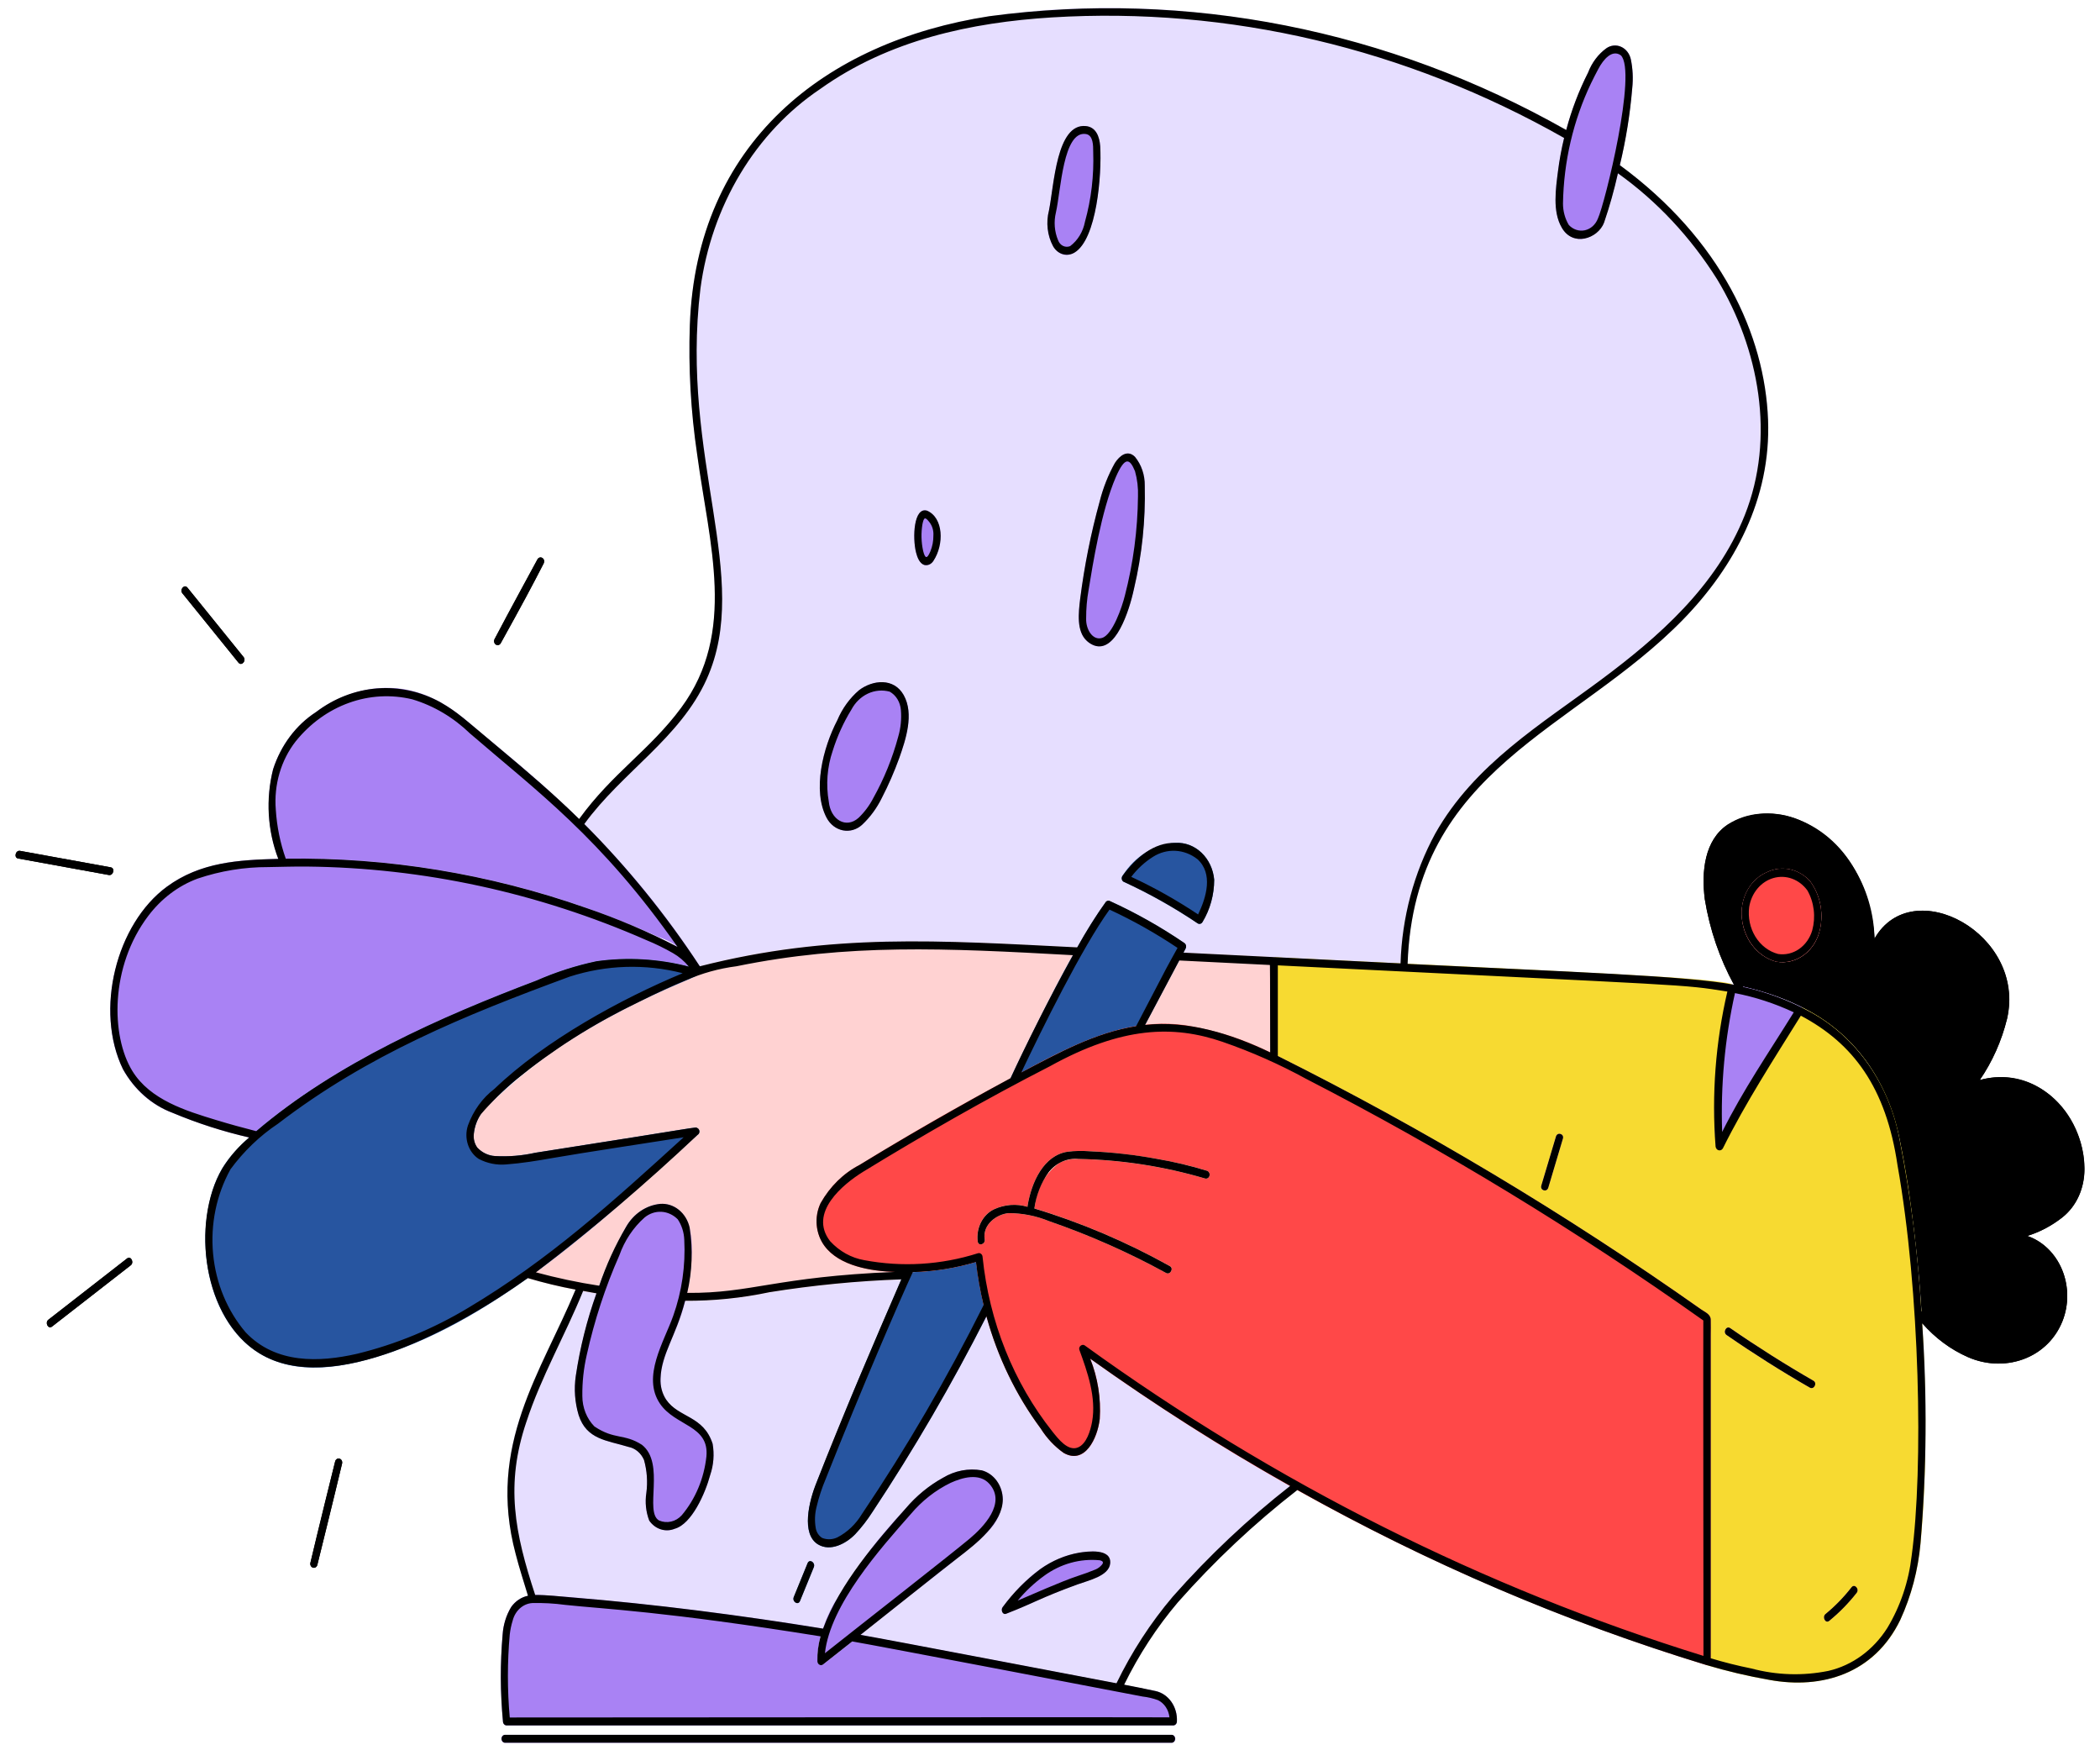 <svg width="108" height="90" viewBox="0 0 108 90" fill="none" xmlns="http://www.w3.org/2000/svg">
<path d="M36.761 30.251C36.619 26.084 35.263 22.873 35.48 16.714C35.81 7.301 42.58 2.079 50.88 0.834C60.868 -0.664 71.905 1.744 80.55 6.684C80.357 7.377 80.215 8.086 80.125 8.804C80.01 9.712 79.845 10.872 80.317 11.701C80.422 11.888 80.57 12.041 80.746 12.145C80.921 12.249 81.118 12.3 81.317 12.294C81.561 12.27 81.797 12.181 82.003 12.033C82.209 11.885 82.379 11.683 82.497 11.445C82.821 10.479 83.091 9.492 83.305 8.489C88.496 12.305 90.763 17.183 90.929 21.596C91.081 25.65 89.189 29.145 86.583 31.831C81.058 37.525 72.733 39.502 72.39 49.563C66.674 49.28 81.779 50.029 60.859 48.992C60.897 48.92 60.937 48.848 60.971 48.776C60.995 48.729 61.002 48.674 60.989 48.621C60.977 48.569 60.947 48.524 60.905 48.496C59.688 47.669 58.414 46.95 57.094 46.347C57.058 46.325 57.017 46.316 56.977 46.322C56.937 46.328 56.899 46.347 56.87 46.379C56.337 47.125 55.847 47.907 55.4 48.72C48.342 48.37 42.736 47.976 35.989 49.692C34.171 46.928 32.092 44.388 29.786 42.114C32.696 38.09 36.985 36.802 36.761 30.251ZM57.781 45.335C59.097 45.947 60.372 46.664 61.594 47.48C61.636 47.507 61.687 47.515 61.734 47.501C61.781 47.487 61.822 47.453 61.847 47.407C62.236 46.765 62.444 46.01 62.445 45.237C62.398 44.698 62.166 44.201 61.795 43.848C61.425 43.495 60.946 43.313 60.458 43.342C59.921 43.376 59.398 43.544 58.927 43.834C58.457 44.124 58.053 44.528 57.743 45.016L57.737 45.03C57.719 45.052 57.706 45.078 57.699 45.106C57.691 45.135 57.689 45.165 57.694 45.194C57.698 45.223 57.708 45.251 57.723 45.276C57.738 45.3 57.758 45.321 57.781 45.335ZM55.904 32.962C55.911 32.967 55.919 32.971 55.926 32.975C55.931 32.982 55.936 32.988 55.942 32.994C56.53 33.49 57.124 33.174 57.521 32.486C57.899 31.8 58.171 31.049 58.325 30.264C58.727 28.537 58.911 26.757 58.872 24.974C58.88 24.427 58.7 23.898 58.368 23.493C57.985 23.112 57.581 23.431 57.334 23.813C56.993 24.425 56.731 25.087 56.556 25.78C56.103 27.421 55.767 29.098 55.552 30.797C55.468 31.495 55.349 32.465 55.904 32.962ZM55.263 12.988C56.411 12.3 56.676 8.948 56.584 7.517C56.552 7.009 56.36 6.536 55.851 6.483C54.333 6.327 54.208 9.542 53.95 10.818C53.617 12.092 54.316 13.553 55.261 12.988H55.263ZM47.112 28.407C47.306 29.177 47.769 29.209 48.005 28.841C48.562 27.974 48.52 26.624 47.68 26.261C46.994 26.053 46.92 27.645 47.112 28.407ZM42.511 42.047C42.6 42.216 42.722 42.361 42.866 42.473C43.011 42.585 43.176 42.661 43.349 42.695C43.523 42.729 43.702 42.722 43.872 42.672C44.043 42.623 44.202 42.533 44.338 42.409C44.752 42.022 45.096 41.552 45.353 41.025C45.693 40.367 45.991 39.683 46.246 38.979C46.582 38.021 47.018 36.709 46.477 35.742C45.973 34.838 44.885 34.953 44.181 35.485C43.702 35.894 43.318 36.424 43.061 37.031C42.317 38.463 41.775 40.607 42.51 42.049L42.511 42.047Z" fill="#E6DEFF"/>
<path d="M26.239 74.95C26.724 71.82 28.42 69.172 29.599 66.314C29.729 66.339 30.445 66.468 30.673 66.505C30.182 67.873 29.826 69.296 29.609 70.748C29.478 71.678 29.584 72.874 30.213 73.551C30.773 74.084 31.47 74.142 32.317 74.402C32.489 74.435 32.652 74.513 32.791 74.63C32.93 74.747 33.042 74.899 33.117 75.074C33.271 75.622 33.313 76.202 33.238 76.771C33.163 77.25 33.214 77.744 33.386 78.192C33.535 78.407 33.742 78.564 33.978 78.64C34.213 78.716 34.464 78.706 34.694 78.611C35.569 78.374 36.267 76.801 36.523 75.841C36.697 75.33 36.74 74.776 36.646 74.24C36.555 73.959 36.414 73.701 36.231 73.481C36.048 73.261 35.828 73.084 35.582 72.96C35.081 72.735 34.629 72.397 34.253 71.968C34.046 71.654 33.945 71.269 33.965 70.881C34.021 69.603 34.745 68.753 35.23 66.888C38.758 66.897 40.061 66.008 46.348 65.785C44.068 71.017 43.449 72.598 42.001 76.197C41.584 77.234 41.187 78.879 42.06 79.411C42.699 79.801 43.505 79.376 43.981 78.885C44.306 78.536 44.601 78.154 44.863 77.745C46.997 74.525 48.954 71.165 50.724 67.684C51.304 69.791 52.252 71.751 53.515 73.454C53.83 73.955 54.232 74.382 54.697 74.709C55.783 75.329 56.433 73.969 56.553 72.963C56.62 71.9 56.451 70.836 56.06 69.863C59.504 72.317 63.06 74.57 66.716 76.614C64.502 78.314 62.443 80.249 60.568 82.392C59.482 83.661 58.553 85.084 57.806 86.625C57.724 86.609 44.942 84.183 44.25 84.066C45.238 83.288 48.571 80.626 49.264 80.098C50.208 79.38 51.572 78.3 51.568 77.1C51.564 76.754 51.456 76.419 51.261 76.148C51.065 75.878 50.794 75.688 50.49 75.607C49.805 75.485 49.102 75.619 48.493 75.988C47.77 76.385 47.117 76.923 46.565 77.575C45.068 79.274 43.192 81.393 42.325 83.746C38.041 83.057 33.878 82.502 29.408 82.14C28.659 82.026 27.901 81.998 27.146 82.056C26.519 79.962 25.779 77.918 26.239 74.95ZM51.566 82.638C51.457 82.781 51.558 83.052 51.746 82.979C52.201 82.802 52.653 82.613 53.1 82.411C55.279 81.434 55.859 81.362 56.447 81.095C56.714 80.971 57.063 80.747 57.095 80.393C57.17 79.595 55.901 79.773 55.504 79.838C53.872 80.113 52.634 81.23 51.566 82.638ZM41.141 82.328C41.379 81.749 41.616 81.169 41.853 80.588C41.95 80.35 41.629 80.142 41.533 80.382L40.823 82.121C40.725 82.357 41.043 82.565 41.141 82.324V82.328Z" fill="#E6DEFF"/>
<path d="M88.867 42.391C90.794 41.125 93.915 42.033 95.41 44.753C95.993 45.816 96.334 47.02 96.405 48.261C98.353 44.847 104.241 48.052 103.219 52.387C102.942 53.528 102.465 54.597 101.816 55.535C102.449 55.357 103.11 55.341 103.75 55.486C104.389 55.632 104.991 55.936 105.509 56.376C106.027 56.816 106.448 57.38 106.741 58.027C107.034 58.673 107.191 59.384 107.2 60.107C107.206 60.591 107.107 61.069 106.911 61.502C106.715 61.935 106.427 62.308 106.073 62.592C105.524 63.026 104.911 63.351 104.261 63.552C104.655 63.687 105.018 63.913 105.327 64.214C105.636 64.516 105.883 64.886 106.054 65.302C106.224 65.717 106.313 66.167 106.315 66.623C106.317 67.079 106.232 67.531 106.065 67.947C105.242 69.938 103.025 70.577 101.212 69.785C100.319 69.396 99.515 68.794 98.856 68.021C98.685 64.865 98.3 61.728 97.704 58.636C96.701 53.85 93.545 51.489 89.176 50.638C88.438 49.286 87.929 47.795 87.676 46.24C87.496 44.826 87.653 43.19 88.867 42.391ZM91.346 49.448C91.848 49.539 92.362 49.414 92.783 49.097C93.204 48.78 93.498 48.297 93.606 47.746C93.695 47.322 93.693 46.882 93.603 46.459C93.512 46.036 93.335 45.642 93.084 45.307C92.799 44.995 92.436 44.784 92.042 44.702C91.648 44.621 91.241 44.672 90.874 44.849C90.477 45.018 90.137 45.321 89.904 45.715C89.671 46.109 89.555 46.574 89.573 47.045C89.591 47.605 89.774 48.142 90.094 48.576C90.414 49.01 90.854 49.316 91.346 49.448Z" fill="black"/>
<path d="M14.044 39.556C14.446 38.32 15.227 37.279 16.251 36.614C17.205 35.906 18.308 35.483 19.453 35.387C21.338 35.242 22.773 36.002 24.168 37.203C26.712 39.393 31.655 42.986 35.99 49.692L35.898 49.717C35.385 48.991 34.682 48.458 33.885 48.189C27.68 45.373 21.017 44.002 14.312 44.164C13.762 42.704 13.668 41.082 14.044 39.556Z" fill="#A982F4"/>
<path d="M8.584 45.592C10.152 44.444 11.907 44.246 13.792 44.177C19.328 43.981 24.854 44.828 30.134 46.682C31.743 47.232 33.316 47.902 34.843 48.688C35.263 48.934 35.624 49.286 35.895 49.717C35.83 49.734 35.766 49.754 35.7 49.772C34.061 49.313 32.359 49.196 30.682 49.427C29.621 49.646 28.582 49.981 27.58 50.426C22.642 52.296 16.884 54.832 12.817 58.491C11.472 58.181 10.15 57.756 8.864 57.22C7.804 56.828 6.902 56.034 6.32 54.978C4.865 51.976 5.964 47.514 8.584 45.592Z" fill="#A982F4"/>
<path d="M65.532 49.222C81.566 50.017 88.417 50.276 89.115 50.626C89.071 50.617 89.025 50.627 88.986 50.653C88.948 50.68 88.92 50.721 88.908 50.769C88.537 52.48 88.299 54.222 88.198 55.977C88.15 56.828 88.157 57.682 88.22 58.532C88.209 58.693 88.23 58.854 88.279 59.006C88.299 59.04 88.328 59.066 88.361 59.082C88.394 59.099 88.431 59.104 88.467 59.097C88.503 59.091 88.537 59.073 88.563 59.045C88.59 59.018 88.609 58.983 88.618 58.944C88.632 58.912 88.822 58.533 88.837 58.502C89.922 56.312 91.262 54.364 92.692 52.062C92.715 52.016 92.722 51.963 92.711 51.912C92.7 51.861 92.671 51.816 92.632 51.788L92.646 51.792C93.93 52.39 95.061 53.327 95.942 54.52C96.824 55.712 97.429 57.126 97.704 58.637C98.88 64.26 99.359 73.279 98.768 79.37C98.646 80.737 98.294 82.067 97.731 83.291C96.439 86.035 93.709 86.881 90.993 86.381C89.899 86.192 88.814 85.936 87.745 85.615C87.793 85.629 87.844 85.621 87.887 85.593C87.929 85.565 87.96 85.519 87.973 85.466C87.986 85.407 87.982 67.982 87.978 67.85C87.97 67.574 87.675 67.466 87.487 67.333C80.514 62.413 73.23 58.054 65.692 54.291V49.425C65.691 49.374 65.673 49.325 65.642 49.288C65.61 49.251 65.567 49.228 65.521 49.224L65.532 49.222ZM95.484 81.906C95.64 81.708 95.379 81.417 95.224 81.617C94.825 82.128 94.376 82.59 93.886 82.992C93.696 83.147 93.881 83.502 94.072 83.346C94.589 82.925 95.063 82.442 95.484 81.906ZM93.263 70.999C91.804 70.159 90.377 69.257 88.981 68.292C88.779 68.152 88.594 68.506 88.795 68.646C90.189 69.61 91.617 70.512 93.077 71.352C93.288 71.474 93.475 71.12 93.263 70.999ZM79.624 61.072L80.376 58.549C80.451 58.298 80.096 58.191 80.02 58.44L79.268 60.963C79.193 61.214 79.55 61.321 79.624 61.072Z" fill="#F7DA31"/>
<path d="M60.859 48.99C65.662 49.228 65.466 49.21 65.522 49.223C65.568 49.228 65.611 49.251 65.642 49.288C65.674 49.325 65.692 49.374 65.693 49.425V54.291C63.447 53.222 61.331 52.431 58.889 52.703C59.923 50.72 60.525 49.621 60.859 48.99Z" fill="#FFD2D2"/>
<path d="M24.364 58.297C24.401 57.998 24.493 57.711 24.632 57.452C24.772 57.193 24.957 56.968 25.177 56.79C27.398 54.651 29.909 52.912 32.617 51.636C35.249 50.334 35.773 50.248 35.865 50.148C35.89 50.124 35.909 50.094 35.92 50.059C35.93 50.025 35.932 49.988 35.925 49.952C35.919 49.916 35.903 49.883 35.881 49.857C35.858 49.83 35.83 49.811 35.798 49.801C35.766 49.791 35.733 49.783 35.7 49.775C42.42 47.95 48.496 48.379 55.399 48.721C54.21 50.812 53.001 53.24 51.964 55.449C49.338 56.857 46.748 58.343 44.194 59.907C43.371 60.335 42.678 61.016 42.196 61.87C42.031 62.217 41.962 62.609 41.997 62.999C42.032 63.389 42.169 63.76 42.392 64.064C43.243 65.218 45.173 65.42 46.516 65.42C46.46 65.544 46.404 65.665 46.351 65.788C44.082 65.863 41.818 66.083 39.571 66.449C38.141 66.749 36.688 66.897 35.233 66.89C35.572 65.672 35.648 64.383 35.457 63.126C35.374 62.758 35.178 62.434 34.901 62.212C34.625 61.989 34.286 61.88 33.945 61.906C33.591 61.942 33.249 62.067 32.944 62.271C32.64 62.475 32.382 62.753 32.189 63.084C31.567 64.158 31.056 65.307 30.667 66.508C29.477 66.322 28.298 66.06 27.135 65.723C30.169 63.454 33.083 60.995 35.864 58.358C35.896 58.341 35.922 58.313 35.939 58.279C35.956 58.245 35.964 58.206 35.96 58.167C35.957 58.128 35.943 58.092 35.92 58.062C35.897 58.032 35.867 58.011 35.833 58.001C35.729 57.942 36.235 57.919 27.519 59.278C26.838 59.43 26.143 59.487 25.45 59.448C25.111 59.429 24.789 59.277 24.541 59.021C24.469 58.92 24.416 58.803 24.385 58.679C24.355 58.555 24.348 58.425 24.364 58.297Z" fill="#FFD2D2"/>
<path d="M88.198 55.974C88.3 54.219 88.537 52.476 88.908 50.766C88.922 50.714 88.953 50.67 88.995 50.644C89.038 50.617 89.088 50.61 89.135 50.623C90.327 50.846 91.49 51.23 92.598 51.765C92.623 51.776 92.645 51.792 92.664 51.813C92.683 51.834 92.697 51.86 92.706 51.888C92.715 51.915 92.718 51.945 92.716 51.974C92.713 52.004 92.705 52.032 92.692 52.058C91.031 54.744 90.03 56.088 88.618 58.94C88.609 58.979 88.59 59.014 88.564 59.042C88.537 59.069 88.503 59.087 88.467 59.093C88.431 59.1 88.395 59.095 88.361 59.079C88.328 59.062 88.3 59.036 88.28 59.002C88.23 58.851 88.21 58.689 88.22 58.528C88.157 57.679 88.15 56.825 88.198 55.974Z" fill="#A982F4"/>
<path d="M10.787 61.734C11.169 60.077 11.959 59.21 13.182 58.166C17.31 54.645 22.721 52.267 27.582 50.426C28.584 49.981 29.623 49.646 30.684 49.427C32.267 49.207 33.874 49.3 35.428 49.703C35.484 49.717 35.657 49.755 35.8 49.798C35.832 49.808 35.861 49.828 35.883 49.854C35.906 49.881 35.921 49.914 35.928 49.949C35.935 49.985 35.933 50.022 35.922 50.057C35.912 50.091 35.893 50.122 35.867 50.145C35.695 50.331 29.333 52.53 25.177 56.79C24.956 56.967 24.77 57.192 24.631 57.451C24.491 57.71 24.4 57.998 24.364 58.297C24.349 58.425 24.357 58.555 24.389 58.679C24.421 58.803 24.475 58.918 24.548 59.018C24.796 59.275 25.118 59.426 25.456 59.445C26.15 59.485 26.845 59.428 27.526 59.276C36.281 57.911 35.746 57.929 35.876 58.018C35.904 58.035 35.927 58.059 35.943 58.089C35.959 58.12 35.967 58.154 35.966 58.189C35.966 58.224 35.957 58.258 35.94 58.287C35.923 58.316 35.899 58.34 35.871 58.355C31.088 62.705 25.57 67.82 19.631 69.694C17.63 70.326 15.244 70.758 13.331 69.585C11.048 68.188 10.088 64.763 10.787 61.734Z" fill="#2755A0"/>
<path d="M57.715 45.056C57.73 45.031 57.731 45.039 57.743 45.014C58.052 44.526 58.457 44.122 58.927 43.832C59.397 43.542 59.921 43.374 60.458 43.34C60.946 43.312 61.425 43.493 61.795 43.846C62.165 44.199 62.398 44.697 62.444 45.235C62.444 46.008 62.236 46.763 61.846 47.405C61.822 47.452 61.781 47.486 61.734 47.499C61.686 47.513 61.636 47.505 61.594 47.478C60.371 46.663 59.097 45.947 57.781 45.336C57.738 45.308 57.708 45.264 57.695 45.211C57.683 45.158 57.69 45.103 57.715 45.056Z" fill="#2755A0"/>
<path d="M56.872 46.377C56.901 46.346 56.939 46.326 56.979 46.32C57.02 46.314 57.06 46.323 57.096 46.345C58.416 46.948 59.69 47.667 60.907 48.494C60.949 48.522 60.979 48.567 60.992 48.62C61.004 48.672 60.997 48.727 60.973 48.775C60.936 48.846 59.013 52.46 58.889 52.703C56.468 52.968 54.297 54.198 51.966 55.448C53.052 53.135 55.371 48.406 56.872 46.377Z" fill="#2755A0"/>
<path d="M42.007 76.198C42.209 75.698 43.414 72.695 43.827 71.7C44.522 70.026 46.462 65.541 46.518 65.419C47.76 65.425 48.997 65.247 50.197 64.891C50.309 65.836 50.487 66.77 50.73 67.685C48.961 71.167 47.004 74.527 44.869 77.747C44.608 78.156 44.312 78.537 43.987 78.886C43.511 79.378 42.705 79.802 42.066 79.412C41.19 78.877 41.594 77.224 42.007 76.198Z" fill="#2755A0"/>
<path d="M42.198 61.868C42.68 61.016 43.374 60.334 44.196 59.905C46.746 58.335 49.337 56.849 51.966 55.448C54.822 53.917 57.751 52.224 61.057 52.732C62.523 52.971 63.952 53.433 65.304 54.105C72.976 57.918 80.39 62.338 87.488 67.332C87.676 67.465 87.971 67.574 87.979 67.85C87.987 68.125 87.979 68.401 87.979 68.675V85.415C87.979 85.447 87.972 85.477 87.959 85.505C87.947 85.533 87.928 85.557 87.906 85.576C87.883 85.595 87.858 85.608 87.83 85.615C87.802 85.621 87.774 85.62 87.746 85.612C76.526 82.174 65.844 76.864 56.068 69.865C56.459 70.838 56.628 71.902 56.56 72.965C56.443 73.971 55.791 75.33 54.705 74.711C54.24 74.383 53.838 73.957 53.523 73.456C51.704 71.007 50.551 68.037 50.198 64.891C49.139 65.209 48.048 65.382 46.95 65.409C45.481 65.454 43.32 65.316 42.397 64.064C42.174 63.759 42.036 63.389 42 62.999C41.965 62.609 42.033 62.216 42.198 61.868ZM50.285 63.836C50.321 64.097 50.683 63.985 50.641 63.728C50.516 62.958 51.267 62.434 51.864 62.379C52.578 62.376 53.287 62.515 53.956 62.789C56.023 63.502 58.036 64.393 59.977 65.455C60.19 65.566 60.377 65.214 60.162 65.102C57.975 63.886 55.687 62.906 53.33 62.176C53.169 62.13 53.193 62.157 53.206 62.114C53.246 61.638 53.386 61.18 53.614 60.774C53.842 60.368 54.151 60.026 54.518 59.775C54.819 59.641 55.142 59.579 55.467 59.593C57.667 59.635 59.855 59.973 61.982 60.599C62.029 60.612 62.078 60.603 62.119 60.576C62.16 60.549 62.19 60.506 62.203 60.455C62.216 60.403 62.21 60.349 62.187 60.302C62.164 60.255 62.126 60.221 62.08 60.205C59.654 59.429 55.97 59.068 54.908 59.225C53.684 59.405 53.05 60.78 52.849 62.005C52.847 62.023 52.847 62.041 52.849 62.059C52.276 61.883 51.666 61.928 51.12 62.186C50.836 62.322 50.6 62.556 50.45 62.855C50.299 63.153 50.241 63.498 50.285 63.836Z" fill="#FF4848"/>
<path d="M41.534 80.38C41.632 80.14 41.95 80.348 41.853 80.586C41.616 81.165 41.379 81.745 41.142 82.326C41.044 82.565 40.726 82.358 40.823 82.119L41.534 80.38Z" fill="#2755A0"/>
<path d="M90.874 44.849C91.242 44.672 91.649 44.621 92.043 44.702C92.437 44.784 92.8 44.995 93.085 45.307C93.335 45.642 93.513 46.036 93.604 46.459C93.694 46.882 93.695 47.322 93.607 47.746C93.499 48.297 93.204 48.78 92.784 49.097C92.363 49.414 91.849 49.539 91.347 49.448C90.855 49.316 90.415 49.01 90.095 48.577C89.775 48.143 89.592 47.605 89.573 47.045C89.555 46.574 89.671 46.109 89.905 45.715C90.138 45.321 90.477 45.018 90.874 44.849Z" fill="#FF4848"/>
<path d="M25.849 84.048C25.885 83.544 26.035 83.058 26.287 82.636C26.5 82.331 26.809 82.124 27.153 82.057C27.489 81.989 27.726 81.966 31.3 82.305C34.95 82.653 38.721 83.159 42.332 83.745C42.134 84.274 42.036 84.843 42.043 85.415C42.043 85.451 42.052 85.487 42.069 85.518C42.085 85.549 42.109 85.575 42.137 85.593C42.166 85.611 42.198 85.62 42.23 85.62C42.263 85.62 42.295 85.61 42.323 85.592C42.827 85.192 44.208 84.104 44.259 84.067C44.951 84.184 58.893 86.834 59.429 86.954C59.752 87.024 60.041 87.221 60.243 87.508C60.445 87.795 60.546 88.154 60.528 88.517C60.527 88.571 60.507 88.622 60.473 88.66C60.438 88.699 60.392 88.721 60.343 88.722H26.052C26.003 88.721 25.956 88.699 25.922 88.661C25.888 88.623 25.868 88.571 25.867 88.517C25.733 87.031 25.727 85.535 25.849 84.048Z" fill="#A982F4"/>
<path d="M25.968 89.206H60.26C60.309 89.206 60.356 89.228 60.391 89.266C60.425 89.304 60.445 89.356 60.445 89.411C60.445 89.465 60.425 89.517 60.391 89.555C60.356 89.594 60.309 89.615 60.26 89.615H25.968C25.919 89.615 25.872 89.594 25.838 89.555C25.803 89.517 25.784 89.465 25.784 89.411C25.784 89.356 25.803 89.304 25.838 89.266C25.872 89.228 25.919 89.206 25.968 89.206Z" fill="#A982F4"/>
<path d="M43.062 37.034C43.318 36.426 43.702 35.896 44.182 35.488C44.886 34.956 45.974 34.841 46.478 35.745C47.019 36.712 46.583 38.024 46.246 38.982C45.992 39.685 45.694 40.369 45.354 41.028C45.097 41.555 44.752 42.024 44.339 42.411C44.203 42.536 44.044 42.626 43.873 42.675C43.702 42.725 43.524 42.733 43.35 42.698C43.176 42.664 43.012 42.588 42.867 42.476C42.722 42.364 42.601 42.219 42.512 42.05C41.775 40.607 42.317 38.463 43.062 37.034Z" fill="#A982F4"/>
<path d="M55.551 30.798C55.767 29.099 56.103 27.421 56.556 25.78C56.731 25.086 56.993 24.423 57.335 23.809C57.582 23.427 57.987 23.109 58.37 23.49C58.702 23.895 58.882 24.424 58.874 24.971C58.912 26.754 58.726 28.535 58.322 30.262C58.168 31.048 57.896 31.799 57.518 32.485C57.121 33.173 56.527 33.491 55.939 32.993C55.933 32.987 55.928 32.981 55.923 32.974C55.916 32.97 55.908 32.966 55.901 32.961C55.349 32.465 55.468 31.495 55.551 30.798Z" fill="#A982F4"/>
<path d="M53.947 10.818C54.208 9.53 54.332 6.327 55.848 6.483C56.358 6.536 56.549 7.01 56.581 7.517C56.673 8.95 56.408 12.299 55.26 12.988C54.309 13.557 53.617 12.087 53.947 10.818Z" fill="#A982F4"/>
<path d="M80.125 8.806C80.358 7.025 80.883 5.306 81.673 3.734C81.868 3.221 82.196 2.784 82.617 2.48C82.729 2.402 82.857 2.355 82.99 2.343C83.122 2.33 83.255 2.353 83.378 2.41C83.501 2.466 83.61 2.554 83.696 2.666C83.782 2.778 83.842 2.911 83.873 3.054C83.971 3.54 83.995 4.039 83.944 4.533C83.716 6.932 83.214 9.288 82.448 11.546C82.322 11.757 82.155 11.934 81.959 12.063C81.763 12.193 81.543 12.272 81.315 12.296C81.116 12.302 80.919 12.251 80.744 12.147C80.568 12.043 80.421 11.89 80.315 11.703C79.844 10.874 80.01 9.714 80.125 8.806Z" fill="#A982F4"/>
<path d="M47.678 26.259C48.529 26.628 48.553 27.985 48.003 28.84C47.776 29.195 47.311 29.202 47.111 28.406C46.919 27.647 46.992 26.053 47.678 26.259Z" fill="#A982F4"/>
<path d="M29.613 70.748C30.031 68.035 30.907 65.435 32.196 63.082C32.388 62.751 32.647 62.472 32.951 62.268C33.255 62.064 33.597 61.939 33.951 61.904C34.293 61.878 34.631 61.986 34.908 62.209C35.184 62.432 35.381 62.756 35.463 63.123C35.553 63.529 35.591 63.946 35.575 64.363C35.556 65.788 35.258 67.191 34.702 68.475C34.233 69.599 33.587 70.97 34.259 71.969C34.9 72.922 36.177 72.775 36.65 74.24C36.744 74.775 36.701 75.33 36.526 75.84C36.27 76.801 35.574 78.373 34.698 78.611C34.468 78.705 34.217 78.715 33.981 78.639C33.746 78.564 33.538 78.407 33.39 78.191C33.218 77.743 33.166 77.25 33.241 76.77C33.316 76.201 33.275 75.621 33.12 75.073C33.045 74.898 32.934 74.746 32.795 74.629C32.655 74.512 32.493 74.434 32.321 74.401C31.263 74.077 30.155 74.029 29.759 72.764C29.562 72.115 29.512 71.423 29.613 70.748Z" fill="#A982F4"/>
<path d="M43.094 82.134C44.101 80.48 45.267 78.952 46.571 77.575C47.123 76.924 47.776 76.386 48.499 75.988C49.108 75.619 49.81 75.485 50.496 75.608C50.8 75.688 51.071 75.879 51.266 76.149C51.461 76.42 51.57 76.754 51.574 77.1C51.519 77.749 51.237 78.349 50.787 78.769C50.039 79.584 49.986 79.484 42.32 85.593C42.292 85.611 42.26 85.621 42.227 85.621C42.194 85.621 42.162 85.612 42.134 85.594C42.106 85.576 42.082 85.55 42.065 85.519C42.049 85.488 42.04 85.453 42.04 85.416C42.092 84.231 42.459 83.089 43.094 82.134Z" fill="#A982F4"/>
<path d="M51.566 82.638C52.636 81.227 53.873 80.113 55.504 79.838C55.901 79.772 57.17 79.595 57.095 80.393C57.061 80.747 56.714 80.973 56.447 81.095C55.863 81.361 55.267 81.44 53.099 82.412C52.651 82.613 52.203 82.803 51.745 82.979C51.558 83.052 51.457 82.781 51.566 82.638Z" fill="#A982F4"/>
<path d="M51.119 62.186C51.663 61.932 52.268 61.883 52.841 62.046C53.034 60.811 53.668 59.406 54.906 59.224C55.276 59.178 55.648 59.169 56.019 59.199C56.404 59.223 56.79 59.24 57.176 59.275C58.832 59.418 60.473 59.729 62.078 60.205C62.124 60.221 62.162 60.255 62.185 60.302C62.208 60.349 62.214 60.403 62.201 60.455C62.188 60.506 62.158 60.549 62.117 60.576C62.076 60.603 62.026 60.612 61.98 60.599C59.853 59.974 57.665 59.636 55.465 59.593C55.175 59.565 54.884 59.613 54.615 59.734C54.346 59.855 54.107 60.046 53.917 60.289C53.527 60.822 53.278 61.465 53.2 62.145C55.604 62.868 57.936 63.859 60.16 65.104C60.376 65.216 60.188 65.568 59.974 65.457C58.033 64.395 56.021 63.504 53.954 62.791C53.284 62.517 52.575 62.378 51.861 62.38C51.264 62.436 50.514 62.96 50.638 63.73C50.68 63.987 50.318 64.099 50.282 63.838C50.238 63.499 50.296 63.154 50.447 62.855C50.598 62.556 50.834 62.321 51.119 62.186Z" fill="#FC9070"/>
<path d="M88.982 68.292C90.376 69.256 91.804 70.158 93.264 70.998C93.475 71.122 93.289 71.473 93.078 71.352C91.619 70.512 90.192 69.61 88.796 68.645C88.594 68.506 88.78 68.152 88.982 68.292Z" fill="#FC9070"/>
<path d="M95.224 81.617C95.38 81.417 95.641 81.708 95.485 81.906C95.064 82.442 94.59 82.925 94.073 83.346C93.882 83.502 93.697 83.147 93.887 82.992C94.377 82.59 94.825 82.128 95.224 81.617Z" fill="#FC9070"/>
<path d="M1.032 43.751L5.696 44.599C5.93 44.641 5.831 45.033 5.598 44.993L0.934 44.145C0.7 44.103 0.8 43.709 1.032 43.751Z" fill="black"/>
<path d="M6.536 64.71C6.731 64.558 6.915 64.913 6.722 65.063L2.675 68.213C2.48 68.365 2.295 68.011 2.489 67.86L6.536 64.71Z" fill="black"/>
<path d="M16.318 80.473C16.304 80.523 16.272 80.566 16.23 80.591C16.188 80.617 16.139 80.623 16.092 80.609C16.046 80.595 16.007 80.562 15.982 80.516C15.958 80.47 15.951 80.416 15.962 80.364C16.313 78.836 17.18 75.359 17.237 75.141C17.251 75.091 17.283 75.048 17.325 75.022C17.367 74.997 17.416 74.991 17.462 75.005C17.509 75.019 17.548 75.052 17.573 75.098C17.597 75.144 17.604 75.198 17.593 75.25C17.241 76.777 16.375 80.255 16.318 80.473Z" fill="black"/>
<path d="M79.625 61.072C79.55 61.32 79.194 61.214 79.269 60.963L80.021 58.44C80.095 58.192 80.452 58.298 80.377 58.549L79.625 61.072Z" fill="#FC9070"/>
<path d="M12.264 34.072L9.381 30.509C9.223 30.313 9.483 30.023 9.642 30.219L12.525 33.783C12.683 33.979 12.423 34.269 12.264 34.072Z" fill="black"/>
<path d="M25.752 33.074C25.74 33.097 25.724 33.117 25.704 33.133C25.685 33.15 25.663 33.161 25.639 33.168C25.616 33.175 25.591 33.177 25.567 33.173C25.543 33.169 25.52 33.161 25.499 33.147C25.478 33.133 25.46 33.115 25.445 33.094C25.43 33.073 25.42 33.048 25.414 33.022C25.407 32.996 25.406 32.969 25.409 32.943C25.413 32.916 25.421 32.89 25.433 32.867C26.055 31.652 27.644 28.756 27.644 28.756C27.67 28.711 27.712 28.679 27.76 28.667C27.808 28.656 27.858 28.665 27.899 28.695C27.939 28.722 27.968 28.765 27.98 28.816C27.991 28.866 27.985 28.919 27.963 28.965C27.336 30.186 26.862 31.07 25.752 33.074Z" fill="black"/>
<path d="M106.072 62.592C105.523 63.025 104.91 63.35 104.261 63.552C105 63.805 105.618 64.373 105.979 65.131C106.34 65.889 106.414 66.774 106.185 67.593C105.58 69.742 103.211 70.665 101.212 69.785C100.325 69.396 99.523 68.805 98.856 68.049C99.116 71.818 99.086 75.605 98.768 79.368C98.644 80.734 98.292 82.064 97.731 83.289C96.393 86.054 93.71 86.879 90.994 86.379C89.9 86.188 88.816 85.932 87.746 85.613C80.484 83.4 73.442 80.385 66.724 76.615C64.518 78.327 62.46 80.261 60.576 82.393C59.496 83.667 58.567 85.09 57.814 86.626C58.353 86.732 58.892 86.833 59.428 86.954C59.75 87.024 60.039 87.221 60.241 87.508C60.443 87.796 60.544 88.154 60.526 88.517C60.525 88.571 60.506 88.622 60.471 88.66C60.437 88.699 60.39 88.721 60.342 88.722H26.05C26.002 88.721 25.955 88.698 25.921 88.66C25.887 88.622 25.867 88.571 25.866 88.517C25.725 87.031 25.719 85.533 25.85 84.046C25.883 83.542 26.034 83.056 26.288 82.635C26.503 82.331 26.811 82.125 27.153 82.054C26.938 81.34 26.705 80.631 26.52 79.909C25.02 74.309 27.853 70.546 29.601 66.312C28.773 66.158 27.952 65.96 27.142 65.719L27.148 65.715C23.56 68.274 17.061 71.87 13.332 69.584C10.476 67.833 9.783 62.922 11.436 60.074C11.818 59.467 12.285 58.932 12.82 58.49C11.474 58.183 10.152 57.758 8.867 57.218C7.81 56.82 6.911 56.028 6.324 54.976C4.857 51.956 5.967 47.51 8.587 45.591C10.303 44.334 12.255 44.214 14.312 44.165C13.753 42.707 13.658 41.081 14.045 39.556C14.445 38.319 15.226 37.277 16.252 36.615C17.179 35.908 18.26 35.489 19.383 35.399C20.506 35.309 21.63 35.552 22.64 36.104C23.543 36.624 23.816 36.913 25.716 38.498C27.128 39.681 28.472 40.826 29.784 42.113C31.5 39.741 33.42 38.574 35.035 36.389C37.905 32.506 36.47 27.97 35.853 23.363C35.526 21.167 35.4 18.939 35.477 16.714C35.81 7.379 42.408 2.147 50.877 0.834C61.073 -0.526 71.404 1.511 80.549 6.684C80.822 5.656 81.198 4.666 81.673 3.732C81.868 3.22 82.196 2.784 82.616 2.48C82.728 2.402 82.856 2.355 82.989 2.343C83.121 2.33 83.254 2.353 83.377 2.41C83.5 2.466 83.609 2.554 83.695 2.666C83.781 2.778 83.842 2.911 83.872 3.055C83.972 3.539 83.996 4.039 83.943 4.533C83.834 5.87 83.621 7.194 83.305 8.491C88.513 12.318 90.764 17.22 90.929 21.596C91.081 25.65 89.189 29.145 86.583 31.831C81.039 37.546 72.733 39.496 72.391 49.563C80.551 49.969 86.798 50.173 89.177 50.637C88.438 49.286 87.929 47.796 87.676 46.241C87.496 44.828 87.653 43.192 88.868 42.393C89.427 42.069 90.043 41.88 90.673 41.84C91.304 41.8 91.935 41.909 92.524 42.16C93.642 42.641 94.608 43.476 95.298 44.562C95.988 45.648 96.373 46.935 96.405 48.263C98.338 44.877 104.195 47.987 103.22 52.389C102.935 53.526 102.459 54.594 101.816 55.537C106.136 54.352 108.852 60.349 106.072 62.592ZM87.607 85.147C87.607 85.147 87.59 68.105 87.599 67.899C81.047 63.253 74.221 59.101 67.165 55.471C65.781 54.715 64.346 54.08 62.873 53.571C60.342 52.703 57.7 52.779 53.997 54.826C50.749 56.489 47.453 58.376 44.382 60.258C43.352 60.896 41.564 62.361 42.691 63.821C43.168 64.341 43.781 64.682 44.443 64.797C46.395 65.166 48.396 65.045 50.299 64.441C50.326 64.433 50.355 64.432 50.383 64.438C50.41 64.445 50.436 64.458 50.459 64.477C50.481 64.496 50.5 64.52 50.513 64.548C50.525 64.576 50.532 64.607 50.533 64.638C50.875 67.965 52.128 71.097 54.125 73.612C54.423 73.984 54.919 74.64 55.437 74.428C55.877 74.249 56.081 73.568 56.165 73.108C56.389 71.858 55.927 70.551 55.511 69.411C55.451 69.244 55.655 69.088 55.783 69.18C65.591 76.273 76.324 81.658 87.607 85.147ZM58.889 52.703C61.077 52.455 63.303 53.151 65.323 54.114C65.323 50.036 65.312 49.588 65.308 49.62L60.646 49.388C60.187 50.251 59.014 52.46 58.889 52.703ZM60.559 48.741C59.439 47.99 58.27 47.332 57.061 46.772C55.647 48.729 53.58 52.922 52.525 55.146C54.47 54.123 56.298 53.11 58.428 52.767C60.276 49.211 59.979 49.798 60.559 48.741ZM42.464 76.051C42.266 76.517 42.108 77.002 41.991 77.5C41.905 77.844 41.891 78.204 41.949 78.554C41.965 78.666 42.004 78.771 42.063 78.863C42.122 78.955 42.199 79.03 42.288 79.084C42.544 79.182 42.825 79.17 43.072 79.049C43.581 78.784 44.015 78.37 44.327 77.853C46.63 74.433 48.721 70.844 50.585 67.111C50.41 66.382 50.279 65.642 50.193 64.894C49.133 65.21 48.042 65.384 46.945 65.411C46.279 66.846 44.344 71.31 42.464 76.051ZM26.366 83.332C26.293 83.564 26.243 83.804 26.216 84.048C26.089 85.466 26.089 86.895 26.216 88.314C26.216 88.314 59.746 88.29 60.144 88.308C60.124 88.116 60.059 87.933 59.955 87.777C59.852 87.622 59.713 87.499 59.553 87.422C59.295 87.329 59.03 87.266 58.76 87.236C58.461 87.174 44.932 84.588 43.83 84.403C43.326 84.8 42.822 85.195 42.318 85.594C42.289 85.613 42.257 85.622 42.225 85.622C42.192 85.623 42.16 85.613 42.132 85.595C42.103 85.577 42.08 85.552 42.063 85.52C42.047 85.489 42.038 85.454 42.038 85.418C42.028 84.986 42.084 84.555 42.202 84.142C34.138 82.849 31.091 82.74 29.071 82.524C28.505 82.447 27.934 82.416 27.364 82.43C27.134 82.447 26.914 82.543 26.735 82.705C26.557 82.867 26.428 83.086 26.366 83.332H26.366ZM49.86 79.125C50.571 78.53 51.769 77.297 50.885 76.303C50.366 75.719 49.485 75.977 48.889 76.248C48.111 76.626 47.41 77.176 46.831 77.865C45.3 79.601 42.696 82.51 42.425 85.009C44.088 83.688 48.866 79.956 49.86 79.125H49.86ZM27.068 73.121C25.982 76.345 26.468 78.807 27.525 82.015C28.08 82.004 28.82 82.092 29.411 82.139C33.694 82.486 38.091 83.058 42.329 83.745C43.196 81.395 45.129 79.2 46.569 77.574C47.121 76.922 47.774 76.385 48.497 75.987C49.107 75.62 49.809 75.486 50.494 75.606C50.798 75.688 51.069 75.878 51.264 76.149C51.459 76.419 51.567 76.753 51.572 77.099C51.576 78.305 50.218 79.374 49.268 80.098C48.575 80.626 45.242 83.289 44.254 84.066C45.601 84.293 55.787 86.251 57.419 86.554C58.204 84.937 59.176 83.44 60.312 82.102C62.165 80.004 64.187 78.097 66.353 76.405C62.826 74.419 59.392 72.235 56.066 69.862C56.456 70.835 56.625 71.9 56.558 72.962C56.441 73.969 55.788 75.327 54.703 74.709C54.237 74.381 53.835 73.954 53.52 73.453C52.257 71.751 51.308 69.79 50.729 67.683C48.961 71.165 47.004 74.525 44.868 77.745C44.607 78.154 44.311 78.535 43.986 78.884C43.51 79.376 42.704 79.801 42.066 79.411C41.205 78.885 41.59 77.198 42.006 76.196C43.22 73.077 45.014 68.856 46.353 65.785C44.084 65.865 41.82 66.086 39.573 66.446C38.143 66.747 36.69 66.895 35.234 66.887C34.75 68.755 34.013 69.61 33.97 70.881C33.95 71.269 34.052 71.653 34.258 71.968C34.914 72.917 36.179 72.783 36.649 74.239C36.743 74.774 36.7 75.329 36.526 75.839C36.271 76.795 35.569 78.373 34.697 78.61C34.467 78.704 34.216 78.714 33.981 78.638C33.745 78.563 33.538 78.406 33.389 78.19C33.218 77.742 33.166 77.249 33.24 76.769C33.316 76.2 33.274 75.62 33.12 75.072C33.045 74.897 32.933 74.745 32.794 74.628C32.655 74.511 32.492 74.433 32.32 74.4C31.203 74.058 30.169 74.028 29.758 72.763C29.563 72.114 29.513 71.422 29.612 70.746C29.827 69.293 30.184 67.871 30.676 66.504C30.448 66.466 30.221 66.423 29.992 66.379C29.068 68.652 27.821 70.811 27.069 73.121H27.068ZM33.896 78.184C34.093 78.268 34.307 78.288 34.514 78.24C34.721 78.193 34.91 78.08 35.06 77.916C35.764 77.082 36.209 76.022 36.33 74.889C36.479 73.277 34.731 73.343 33.941 72.176C33.001 70.786 34.151 68.998 34.623 67.66C35.067 66.417 35.261 65.081 35.191 63.747C35.177 63.368 35.059 63.002 34.855 62.697C34.624 62.464 34.326 62.327 34.014 62.311C33.702 62.295 33.394 62.4 33.145 62.609C32.567 63.121 32.121 63.791 31.85 64.554C31.128 66.188 30.567 67.903 30.176 69.669C30.016 70.361 29.94 71.073 29.949 71.787C29.949 72.08 30.005 72.371 30.111 72.639C30.218 72.908 30.374 73.15 30.569 73.348C31.613 74.046 32.095 73.702 33.014 74.293C34.232 75.25 33.121 77.751 33.896 78.184ZM30.816 66.112C31.175 65.048 31.639 64.032 32.2 63.082C32.391 62.749 32.649 62.47 32.953 62.266C33.258 62.062 33.6 61.938 33.955 61.904C34.296 61.878 34.635 61.986 34.911 62.209C35.188 62.432 35.385 62.756 35.467 63.123C35.641 64.24 35.599 65.384 35.343 66.481C38.654 66.508 39.9 65.651 46.034 65.402C44.82 65.365 43.173 65.108 42.4 64.062C42.176 63.758 42.038 63.388 42.003 62.997C41.968 62.607 42.038 62.214 42.203 61.867C42.683 61.012 43.378 60.33 44.202 59.904C47.664 57.783 51.105 55.908 51.974 55.44C52.711 53.835 53.998 51.248 55.185 49.116C48.544 48.748 43.608 48.515 37.878 49.685C36.985 49.799 36.109 50.041 35.273 50.406C34.801 50.597 33.99 50.945 32.623 51.635C30.478 52.674 28.443 53.972 26.555 55.504C25.904 56.044 25.294 56.642 24.733 57.293C24.532 57.585 24.406 57.932 24.37 58.297C24.354 58.424 24.362 58.554 24.394 58.678C24.425 58.802 24.48 58.917 24.554 59.017C24.801 59.274 25.123 59.426 25.462 59.445C26.156 59.484 26.851 59.427 27.531 59.275C36.247 57.915 35.743 57.941 35.845 57.998C35.879 58.008 35.909 58.029 35.932 58.059C35.954 58.089 35.968 58.126 35.972 58.164C35.975 58.203 35.968 58.242 35.951 58.276C35.934 58.31 35.908 58.337 35.877 58.355C33.217 60.869 30.441 63.228 27.559 65.423C28.632 65.714 29.718 65.944 30.812 66.112H30.816ZM11.848 60.137C11.129 61.435 10.817 62.959 10.959 64.472C11.101 65.986 11.691 67.406 12.636 68.512C14.179 70.137 16.412 70.057 18.363 69.612C20.362 69.125 22.29 68.328 24.088 67.245C28.238 64.771 31.455 61.851 35.158 58.48C34.28 58.621 29.766 59.305 28.393 59.55C27.609 59.69 26.82 59.816 26.027 59.876C25.544 59.919 25.059 59.821 24.621 59.592C24.361 59.423 24.163 59.158 24.061 58.844C23.96 58.529 23.961 58.185 24.065 57.872C24.341 57.109 24.815 56.454 25.427 55.99C28.008 53.515 31.918 51.37 35.11 50.043C33.19 49.55 31.188 49.611 29.295 50.22C23.868 52.217 18.925 54.234 14.299 57.78C13.363 58.402 12.533 59.2 11.844 60.137H11.848ZM13.792 44.586C12.563 44.582 11.341 44.781 10.166 45.177C9.175 45.543 8.295 46.208 7.625 47.096C5.652 49.7 5.701 53.268 6.805 55.068C7.72 56.56 9.579 57.125 11.12 57.593C11.803 57.802 12.49 57.99 13.18 58.166C17.274 54.673 22.662 52.288 27.58 50.426C28.583 49.986 29.622 49.651 30.681 49.427C32.265 49.208 33.871 49.301 35.426 49.703C35.194 49.422 34.92 49.188 34.615 49.013C34.173 48.759 33.717 48.536 33.251 48.345C27.691 45.903 21.771 44.619 15.789 44.559C15.125 44.552 14.459 44.575 13.792 44.586ZM24.185 37.728C23.327 36.895 22.309 36.29 21.207 35.96C20.124 35.699 18.998 35.761 17.945 36.141C16.891 36.52 15.947 37.202 15.209 38.118C14.834 38.598 14.549 39.156 14.373 39.76C14.197 40.364 14.132 41.001 14.184 41.633C14.238 42.498 14.411 43.348 14.697 44.155C19.931 44.077 25.143 44.931 30.133 46.682C31.742 47.229 33.316 47.899 34.842 48.688C30.912 43.064 27.562 40.644 24.187 37.728H24.185ZM83.357 2.844C82.909 2.529 82.461 3.046 82.195 3.554C82.069 3.796 81.94 4.037 81.823 4.285C80.912 6.192 80.418 8.309 80.382 10.466C80.382 10.858 80.486 11.241 80.682 11.568C80.789 11.683 80.919 11.769 81.063 11.816C81.206 11.864 81.357 11.872 81.504 11.841C81.65 11.809 81.788 11.739 81.905 11.636C82.021 11.532 82.114 11.399 82.174 11.248C82.543 10.459 84.206 3.679 83.357 2.844ZM73.814 42.86C75.825 39.294 79.263 37.241 82.326 34.963C85.258 32.781 88.262 30.174 89.726 26.503C91.328 22.49 90.458 17.918 88.313 14.368C86.95 12.197 85.215 10.343 83.207 8.912C83.017 9.771 82.78 10.617 82.497 11.444C82.176 12.289 80.873 12.702 80.317 11.7C79.835 10.878 80.01 9.711 80.125 8.804C80.198 8.228 80.303 7.657 80.44 7.095C72.311 2.48 63.219 0.34 54.098 0.895C49.958 1.153 45.717 2.051 42.183 4.575C40.538 5.678 39.133 7.17 38.068 8.943C37.004 10.716 36.305 12.728 36.023 14.834C34.959 23.611 38.705 29.662 36.343 34.922C34.982 37.953 31.979 39.711 30.051 42.371C32.251 44.579 34.242 47.03 35.991 49.687C42.767 47.962 48.316 48.362 55.402 48.714C55.849 47.901 56.341 47.119 56.874 46.372C56.903 46.34 56.941 46.32 56.981 46.315C57.022 46.309 57.063 46.318 57.098 46.34C58.419 46.942 59.694 47.66 60.91 48.489C60.951 48.518 60.981 48.562 60.994 48.615C61.006 48.667 60.999 48.722 60.976 48.77L60.864 48.985L72.028 49.538C72.1 47.18 72.714 44.881 73.814 42.86ZM65.717 49.639V54.3C73.246 58.061 80.522 62.416 87.488 67.332C87.676 67.465 87.971 67.574 87.979 67.85C87.987 68.125 87.979 68.401 87.979 68.675V85.268C88.669 85.477 89.368 85.653 90.072 85.794C91.369 86.141 92.718 86.183 94.03 85.918C95.259 85.636 96.344 84.845 97.064 83.707C97.734 82.594 98.161 81.325 98.314 79.999C98.922 75.496 98.742 66.397 97.586 59.915C96.997 55.91 95.306 53.653 92.615 52.227C91.225 54.463 89.79 56.667 88.604 59.051C88.581 59.09 88.547 59.121 88.508 59.138C88.468 59.155 88.425 59.158 88.384 59.146C88.343 59.135 88.305 59.11 88.278 59.074C88.25 59.039 88.233 58.994 88.229 58.947C88.025 56.275 88.23 53.583 88.836 50.986C86.379 50.6 87.428 50.718 65.717 49.639ZM88.568 58.206C89.659 56.021 90.92 54.198 92.251 52.053C91.279 51.599 90.265 51.268 89.227 51.066C88.707 53.4 88.485 55.803 88.568 58.206ZM104.304 56.092C103.369 55.703 102.338 55.708 101.406 56.105C101.371 56.115 101.334 56.113 101.299 56.1C101.265 56.087 101.235 56.063 101.213 56.031C101.19 55.999 101.177 55.96 101.174 55.92C101.172 55.88 101.18 55.84 101.197 55.805C102.253 54.152 103.554 51.977 102.664 49.9C101.717 47.82 99.515 46.871 98.057 47.358C97.621 47.49 97.23 47.764 96.936 48.144C96.642 48.525 96.458 48.994 96.407 49.491C96.392 49.752 96.025 49.755 96.038 49.491C96.34 44.394 92.686 41.325 89.501 42.513C89.216 42.619 88.954 42.789 88.732 43.013C88.51 43.237 88.332 43.51 88.21 43.815C87.467 45.985 88.633 48.739 89.654 50.749C90.856 51.011 92.021 51.447 93.12 52.048C94.288 52.685 95.309 53.611 96.104 54.755C96.898 55.899 97.445 57.229 97.702 58.643C98.268 61.53 98.64 64.46 98.813 67.408C100.997 70.163 103.685 70.238 105.153 68.697C105.512 68.308 105.761 67.811 105.868 67.267C105.976 66.724 105.938 66.157 105.758 65.638C105.579 65.118 105.267 64.667 104.859 64.341C104.452 64.015 103.967 63.828 103.465 63.803C103.421 63.802 103.379 63.783 103.347 63.751C103.314 63.718 103.293 63.674 103.287 63.626C103.281 63.578 103.291 63.529 103.314 63.488C103.338 63.447 103.374 63.417 103.416 63.402C104.787 62.965 106.608 62.348 106.809 60.511C106.877 59.573 106.67 58.637 106.219 57.84C105.768 57.044 105.097 56.43 104.306 56.089L104.304 56.092Z" fill="black"/>
<path d="M61.594 47.48C60.376 46.656 59.101 45.939 57.781 45.338C57.757 45.323 57.736 45.303 57.721 45.278C57.705 45.253 57.695 45.225 57.691 45.195C57.687 45.165 57.689 45.135 57.697 45.106C57.705 45.077 57.718 45.05 57.737 45.028L57.743 45.015C58.426 44.106 59.336 43.302 60.458 43.341C60.945 43.315 61.423 43.497 61.793 43.85C62.162 44.202 62.396 44.698 62.444 45.236C62.443 46.009 62.234 46.764 61.846 47.406C61.821 47.452 61.781 47.486 61.734 47.5C61.687 47.514 61.636 47.507 61.594 47.48ZM61.58 44.178C61.249 43.919 60.858 43.77 60.453 43.749C60.048 43.728 59.646 43.836 59.295 44.06C58.871 44.327 58.493 44.675 58.178 45.088C59.365 45.639 60.515 46.285 61.617 47.021C62.046 46.13 62.4 44.92 61.58 44.176V44.178Z" fill="black"/>
<path d="M41.533 80.38C41.631 80.14 41.95 80.348 41.852 80.586C41.615 81.165 41.378 81.745 41.141 82.326C41.043 82.565 40.725 82.358 40.822 82.12L41.533 80.38Z" fill="black"/>
<path d="M91.345 49.448C90.855 49.313 90.418 49.005 90.098 48.572C89.779 48.139 89.594 47.603 89.572 47.045C89.553 46.574 89.669 46.108 89.902 45.714C90.136 45.32 90.476 45.017 90.873 44.848C91.241 44.67 91.648 44.618 92.042 44.7C92.437 44.782 92.799 44.993 93.084 45.307C93.334 45.642 93.512 46.036 93.602 46.459C93.693 46.882 93.694 47.322 93.606 47.746C93.495 48.295 93.199 48.776 92.779 49.092C92.36 49.408 91.847 49.535 91.345 49.448ZM92.952 45.787C92.747 45.506 92.474 45.297 92.164 45.183C91.855 45.07 91.522 45.058 91.207 45.148C90.891 45.238 90.605 45.426 90.384 45.691C90.162 45.956 90.014 46.286 89.958 46.641C89.889 47.176 90.003 47.72 90.278 48.166C90.553 48.612 90.969 48.929 91.443 49.054C91.818 49.112 92.199 49.023 92.52 48.802C92.841 48.58 93.082 48.241 93.2 47.843C93.293 47.5 93.32 47.14 93.277 46.785C93.234 46.43 93.124 46.09 92.952 45.787Z" fill="black"/>
<path d="M25.968 89.612C25.921 89.609 25.876 89.587 25.844 89.549C25.811 89.51 25.793 89.46 25.793 89.408C25.793 89.356 25.811 89.305 25.844 89.267C25.876 89.229 25.921 89.206 25.968 89.204H60.26C60.307 89.206 60.351 89.229 60.383 89.267C60.416 89.305 60.434 89.356 60.434 89.408C60.434 89.46 60.416 89.51 60.383 89.549C60.351 89.587 60.307 89.609 60.26 89.612H25.968Z" fill="black"/>
<path d="M45.352 41.027C45.094 41.554 44.75 42.023 44.336 42.41C44.2 42.535 44.041 42.624 43.87 42.674C43.7 42.723 43.521 42.731 43.348 42.697C43.174 42.662 43.009 42.586 42.864 42.475C42.72 42.363 42.599 42.218 42.51 42.049C41.772 40.653 42.319 38.459 43.062 37.034C43.318 36.427 43.702 35.897 44.182 35.488C44.886 34.956 45.974 34.841 46.478 35.745C47.019 36.712 46.585 38.025 46.246 38.982C45.991 39.686 45.692 40.369 45.352 41.027ZM46.332 36.512C46.317 36.313 46.256 36.121 46.156 35.955C46.055 35.789 45.917 35.655 45.756 35.565C45.382 35.464 44.989 35.499 44.634 35.665C44.279 35.831 43.982 36.12 43.787 36.487C43.381 37.147 43.056 37.864 42.821 38.618C42.539 39.448 42.471 40.348 42.623 41.218C42.718 42.156 43.511 42.624 44.15 42.057C44.456 41.766 44.715 41.42 44.915 41.032C45.467 40.046 45.899 38.983 46.197 37.87C46.325 37.432 46.37 36.97 46.332 36.512Z" fill="black"/>
<path d="M56.276 33.191C56.14 33.141 56.013 33.063 55.902 32.962C55.349 32.466 55.468 31.495 55.551 30.798C55.767 29.099 56.103 27.421 56.556 25.78C56.731 25.086 56.993 24.423 57.335 23.81C57.582 23.427 57.987 23.109 58.369 23.49C58.701 23.895 58.882 24.424 58.873 24.971C58.917 26.755 58.731 28.537 58.322 30.263C58.057 31.493 57.36 33.574 56.276 33.191ZM58.372 24.23C58.105 23.585 57.864 23.438 57.385 24.532C56.632 26.275 56.194 29.058 55.985 30.333C55.899 30.816 55.857 31.308 55.859 31.801C55.838 32.355 56.192 32.952 56.677 32.803C57.217 32.637 57.704 31.223 57.853 30.616C58.282 28.959 58.508 27.247 58.525 25.523C58.541 25.086 58.49 24.648 58.372 24.23Z" fill="black"/>
<path d="M55.261 12.988C55.075 13.099 54.857 13.128 54.653 13.068C54.448 13.008 54.272 12.864 54.16 12.665C54.013 12.389 53.918 12.084 53.882 11.766C53.845 11.448 53.868 11.126 53.948 10.818C54.209 9.524 54.332 6.327 55.848 6.483C56.359 6.536 56.545 7.01 56.582 7.517C56.665 8.999 56.408 12.299 55.261 12.988ZM56.222 7.808C56.222 7.483 56.226 6.953 55.848 6.892C54.672 6.706 54.56 9.806 54.304 10.927C54.189 11.402 54.228 11.907 54.416 12.353C54.463 12.483 54.554 12.588 54.67 12.645C54.786 12.701 54.917 12.706 55.036 12.656C55.427 12.364 55.7 11.915 55.798 11.404C56.122 10.24 56.265 9.024 56.222 7.808Z" fill="black"/>
<path d="M47.529 29.049C47.285 28.966 47.173 28.651 47.111 28.408C46.92 27.649 46.99 26.052 47.679 26.26C48.519 26.623 48.567 27.99 48.005 28.84C47.953 28.923 47.88 28.988 47.795 29.025C47.71 29.062 47.618 29.07 47.529 29.049ZM47.796 26.847C47.577 26.568 47.516 26.589 47.441 26.948C47.364 27.406 47.376 27.877 47.476 28.33C47.575 28.712 47.67 28.775 47.848 28.351C47.953 28.095 48.006 27.816 48.003 27.534C48.011 27.41 47.997 27.286 47.962 27.168C47.926 27.05 47.87 26.941 47.796 26.847Z" fill="black"/>
<path d="M53.499 80.685C54.107 80.251 54.789 79.963 55.504 79.839C55.902 79.777 57.17 79.594 57.095 80.393C57.034 81.04 55.981 81.264 55.4 81.476C53.446 82.192 53.19 82.42 51.745 82.98C51.558 83.052 51.455 82.779 51.566 82.638C52.12 81.885 52.772 81.227 53.499 80.685ZM55.416 81.041C55.73 80.94 56.041 80.827 56.348 80.7C56.473 80.647 56.585 80.562 56.675 80.452C56.779 80.321 56.696 80.266 56.57 80.231C55.554 80.128 54.536 80.413 53.686 81.037C53.191 81.397 52.739 81.822 52.338 82.304C52.967 82.039 54.555 81.327 55.416 81.041Z" fill="black"/>
<path d="M51.864 62.379C51.267 62.434 50.516 62.958 50.641 63.728C50.682 63.983 50.321 64.1 50.284 63.836C50.242 63.498 50.301 63.154 50.451 62.856C50.602 62.558 50.836 62.323 51.119 62.186C51.667 61.932 52.275 61.887 52.849 62.058C52.847 62.04 52.847 62.022 52.849 62.004C53.049 60.779 53.684 59.405 54.907 59.224C55.277 59.178 55.65 59.169 56.02 59.199C57.185 59.247 58.346 59.378 59.495 59.59C60.367 59.738 61.23 59.943 62.079 60.204C62.125 60.22 62.163 60.255 62.186 60.302C62.209 60.348 62.215 60.403 62.202 60.454C62.19 60.505 62.16 60.549 62.118 60.576C62.077 60.603 62.028 60.611 61.981 60.599C59.854 59.972 57.667 59.634 55.466 59.592C55.177 59.564 54.886 59.613 54.617 59.734C54.347 59.855 54.108 60.045 53.919 60.289C53.538 60.828 53.288 61.466 53.194 62.142C55.6 62.869 57.933 63.862 60.16 65.104C60.375 65.216 60.188 65.568 59.974 65.457C58.034 64.395 56.021 63.504 53.954 62.791C53.285 62.517 52.577 62.377 51.864 62.379Z" fill="black"/>
<path d="M88.981 68.292C90.376 69.256 91.803 70.158 93.263 70.999C93.474 71.123 93.287 71.473 93.077 71.352C91.618 70.512 90.19 69.61 88.795 68.646C88.594 68.506 88.779 68.152 88.981 68.292Z" fill="black"/>
<path d="M93.885 82.992C94.376 82.59 94.825 82.128 95.223 81.617C95.379 81.418 95.639 81.708 95.484 81.906C95.063 82.442 94.589 82.925 94.072 83.346C93.881 83.502 93.696 83.147 93.885 82.992Z" fill="black"/>
<path d="M1.032 43.751L5.696 44.599C5.93 44.641 5.831 45.033 5.598 44.993L0.933 44.145C0.7 44.103 0.8 43.709 1.032 43.751Z" fill="black"/>
<path d="M2.489 67.86L6.535 64.71C6.731 64.559 6.915 64.913 6.722 65.063L2.675 68.213C2.48 68.365 2.296 68.011 2.489 67.86Z" fill="black"/>
<path d="M16.088 80.607C16.043 80.592 16.006 80.558 15.982 80.513C15.959 80.468 15.952 80.415 15.963 80.364C16.519 78.093 17.175 75.382 17.239 75.141C17.253 75.091 17.285 75.048 17.327 75.023C17.369 74.997 17.418 74.991 17.464 75.005C17.511 75.019 17.55 75.052 17.574 75.098C17.599 75.144 17.606 75.198 17.595 75.25C17.223 76.772 16.377 80.255 16.32 80.473C16.313 80.499 16.301 80.522 16.285 80.543C16.27 80.564 16.251 80.581 16.229 80.594C16.208 80.606 16.184 80.614 16.16 80.616C16.136 80.618 16.111 80.615 16.088 80.607Z" fill="black"/>
<path d="M79.625 61.072C79.55 61.32 79.194 61.214 79.268 60.963L80.021 58.441C80.095 58.193 80.452 58.298 80.377 58.549C80.127 59.391 79.876 60.231 79.625 61.072Z" fill="black"/>
<path d="M9.642 30.219L12.525 33.784C12.683 33.979 12.423 34.269 12.264 34.073L9.381 30.509C9.223 30.313 9.483 30.023 9.642 30.219Z" fill="black"/>
<path d="M27.899 28.694C27.939 28.721 27.968 28.765 27.98 28.815C27.991 28.865 27.985 28.919 27.963 28.964C27.339 30.185 26.864 31.066 25.752 33.075C25.726 33.119 25.686 33.15 25.64 33.163C25.593 33.175 25.545 33.167 25.504 33.14C25.463 33.113 25.433 33.07 25.419 33.02C25.406 32.969 25.411 32.915 25.433 32.868L27.644 28.758C27.67 28.712 27.712 28.679 27.759 28.668C27.807 28.655 27.858 28.665 27.899 28.694Z" fill="black"/>
</svg>
